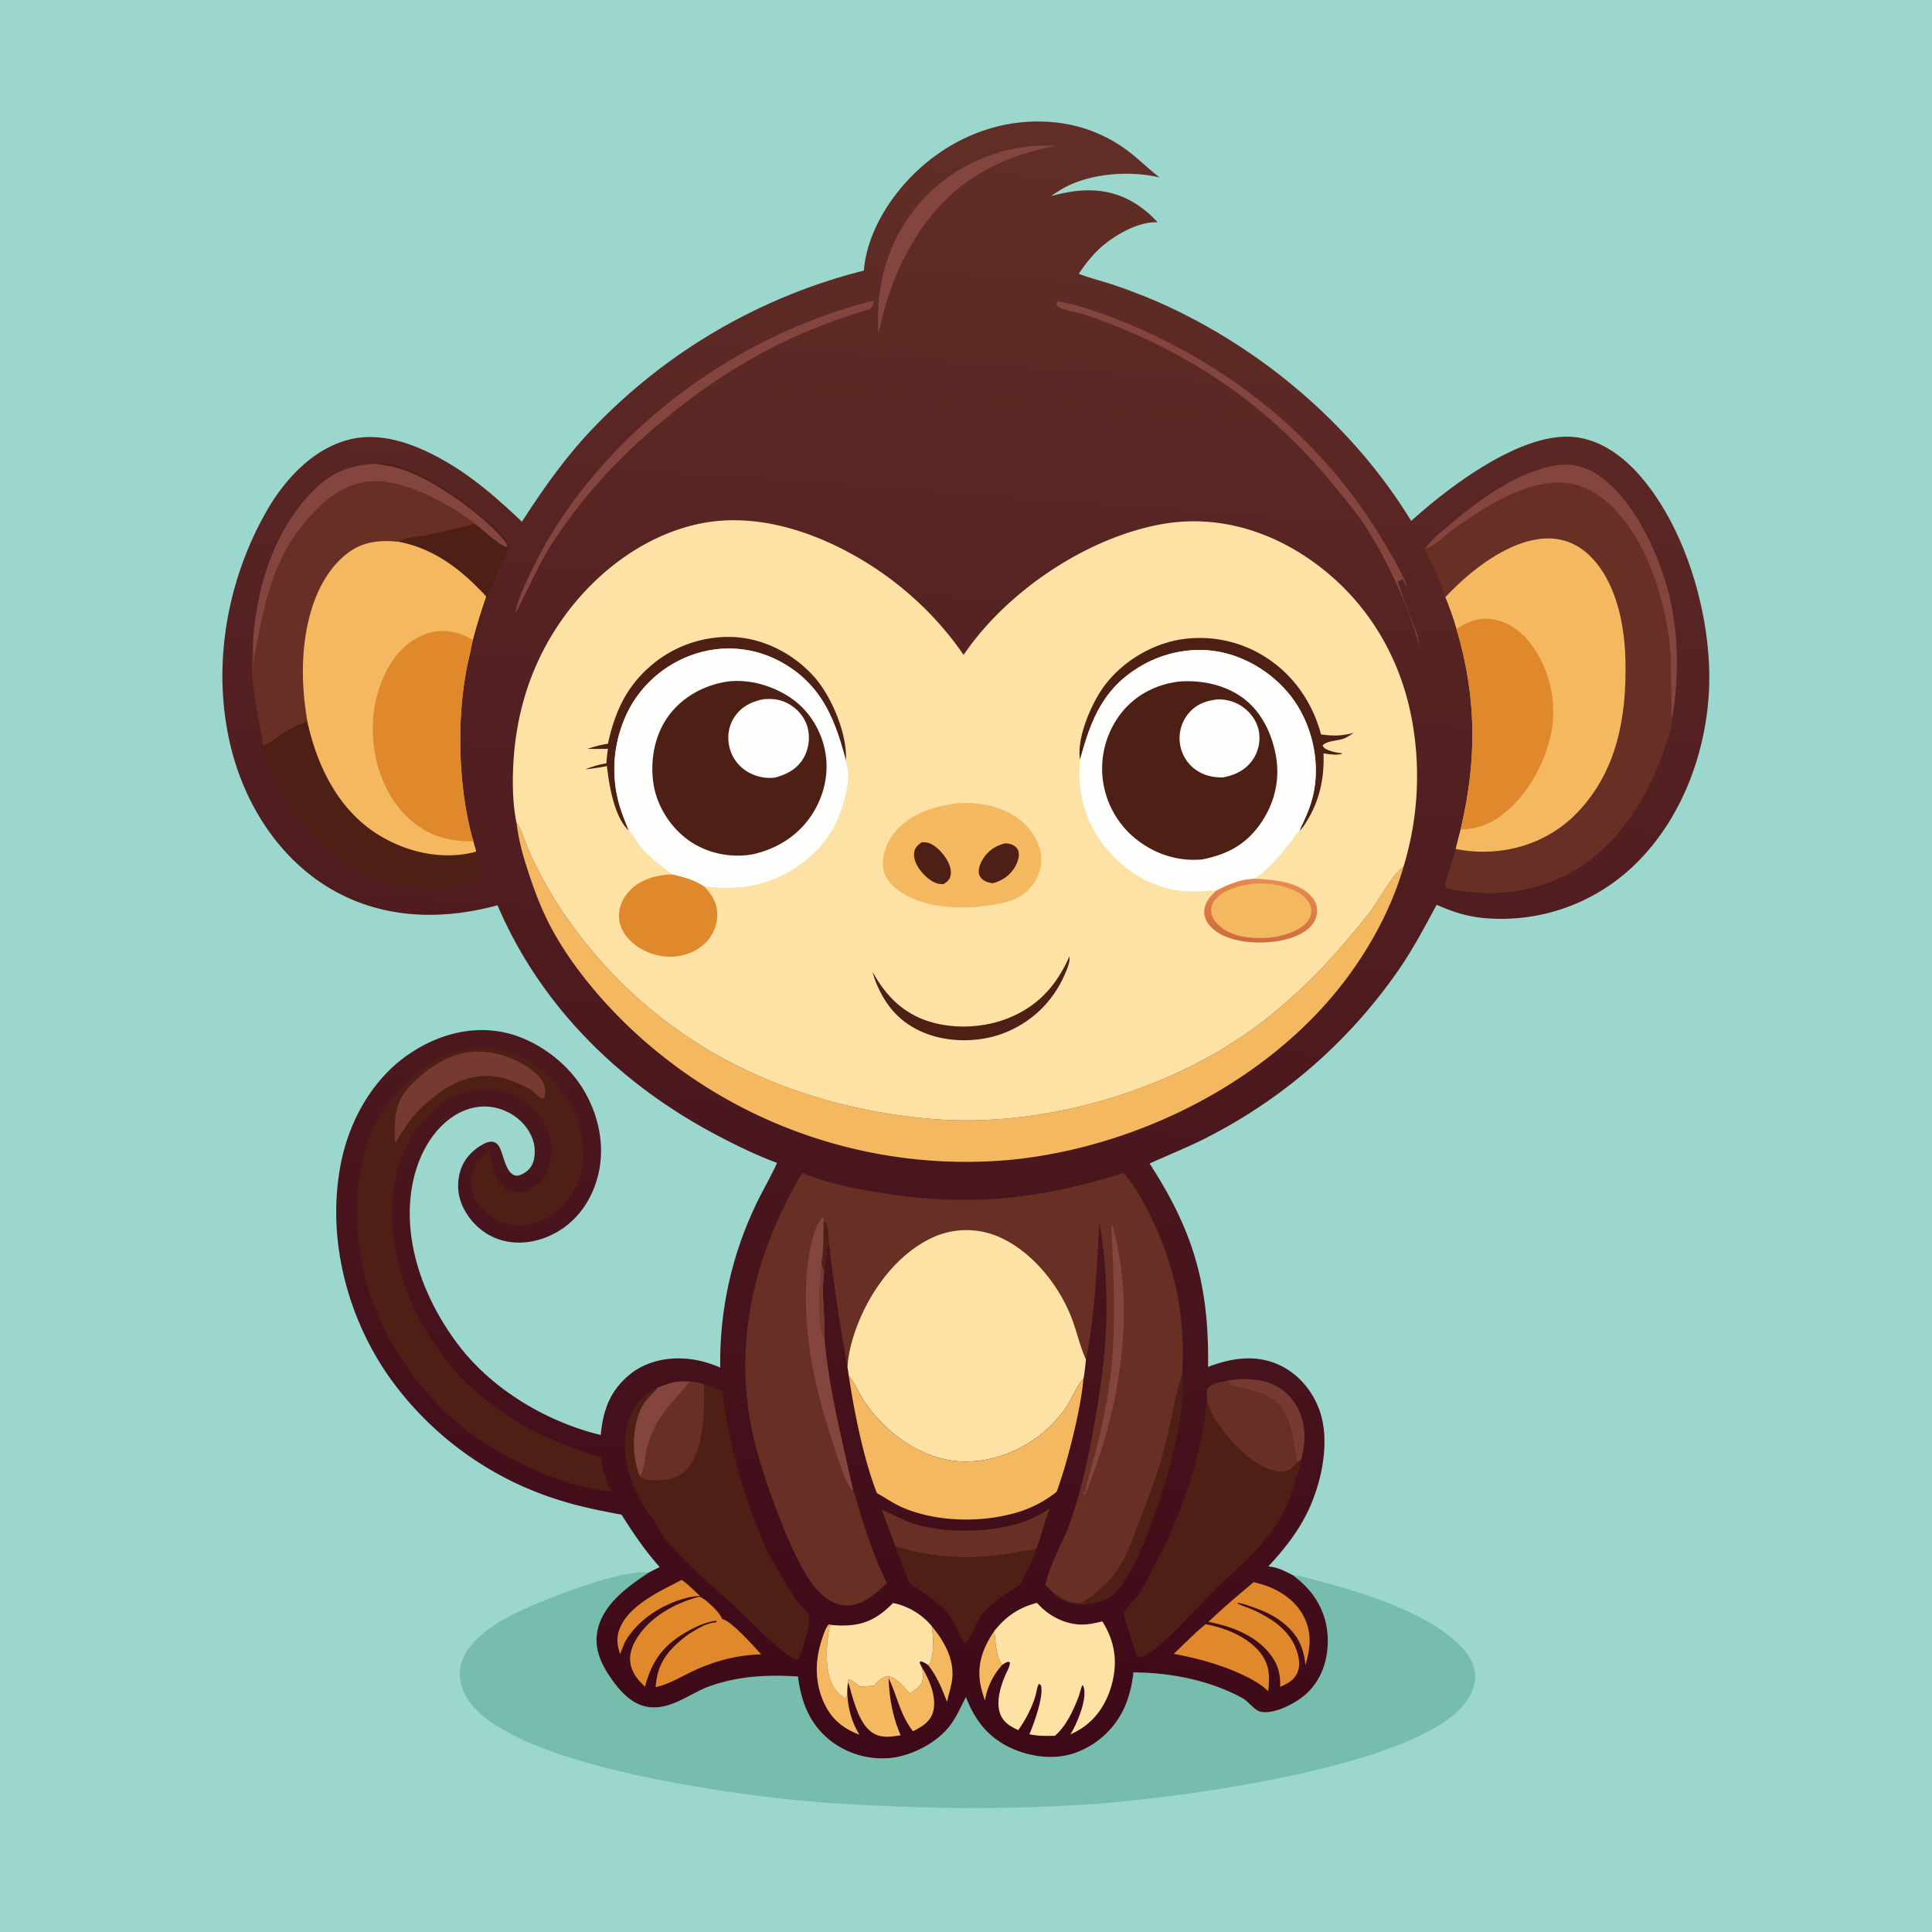 <svg version="1.1" xmlns="http://www.w3.org/2000/svg" style="display: block;" viewBox="0 0 2048 2048" width="1024" height="1024">
<defs>
	<linearGradient id="Gradient1" gradientUnits="userSpaceOnUse" x1="938.978" y1="1862.25" x2="1066.86" y2="127.231">
		<stop class="stop0" offset="0" stop-opacity="1" stop-color="rgb(61,9,24)"/>
		<stop class="stop1" offset="1" stop-opacity="1" stop-color="rgb(97,46,39)"/>
	</linearGradient>
	<linearGradient id="Gradient2" gradientUnits="userSpaceOnUse" x1="1331.98" y1="997.625" x2="1340.09" y2="932.883">
		<stop class="stop0" offset="0" stop-opacity="1" stop-color="rgb(207,109,62)"/>
		<stop class="stop1" offset="1" stop-opacity="1" stop-color="rgb(232,139,79)"/>
	</linearGradient>
</defs>
<path transform="translate(0,0)" fill="rgb(156,215,206)" d="M 0 0 L 2048 0 L 2048 2048 L 0 2048 L 0 0 z"/>
<path transform="translate(0,0)" fill="rgb(119,189,173)" d="M 1370.46 1669.69 C 1380.44 1670.61 1391.39 1674.31 1401.12 1676.85 C 1447.33 1688.91 1514.99 1710.53 1548.42 1745.09 C 1557.08 1754.04 1564.31 1765.38 1563.72 1778.31 C 1563.07 1792.64 1554.56 1805.59 1544.21 1815.01 C 1477.24 1875.97 1248.71 1905.96 1157.49 1912.45 A 1867.4 1867.4 0 0 1 954.913 1915.09 C 921.174 1913.65 887.213 1912.35 853.584 1909.16 C 771.563 1901.36 559.626 1873.17 502.309 1809.76 C 492.823 1799.27 486.623 1785.96 487.548 1771.54 C 488.561 1755.77 498.89 1743 510.346 1733 C 520.117 1724.48 531.588 1717.73 543.086 1711.82 C 572.581 1696.67 655.064 1664.18 687.159 1666.71 C 687.453 1666.74 687.747 1666.77 688.041 1666.8 C 666.015 1681.29 639.19 1700.43 633.454 1727.98 C 629.669 1746.17 636.143 1761.78 646.033 1776.61 C 655.475 1790.76 668.206 1806.02 685.84 1809.25 C 707.124 1813.15 726.284 1799.18 744.526 1790.66 C 751.397 1787.45 758.925 1785.1 766.236 1783.14 C 792.433 1776.1 819.008 1775.54 845.89 1777.15 C 849.258 1804.41 858.427 1828.13 880.769 1845.49 A 89.467 89.467 0 0 0 945.925 1863.3 C 967.742 1860.51 993.61 1846.98 1007 1829.28 C 1013.96 1820.09 1018.61 1809.15 1023.91 1798.95 C 1033.39 1823.84 1048.08 1842.51 1072.85 1853.52 C 1093.99 1862.93 1120.02 1865.93 1141.89 1857.31 A 90.844 90.844 0 0 0 1192.67 1808.4 C 1197.4 1797.18 1200.26 1784.98 1201.46 1772.86 C 1240.54 1772.95 1282.39 1781.18 1316.94 1800.03 C 1323.47 1803.59 1329.9 1813.51 1337.03 1814.7 C 1351.97 1817.2 1375.66 1804.55 1386.14 1794.22 C 1401.07 1779.49 1407.54 1759.92 1407.52 1739.22 C 1407.51 1716.46 1398.81 1695.92 1382.5 1680.04 C 1378.73 1676.36 1374.62 1672.91 1370.46 1669.69 z"/>
<path transform="translate(0,0)" fill="url(#Gradient1)" d="M 915.744 286.831 C 919.074 244.173 947.419 201.898 979.309 174.737 C 1017.46 142.241 1065.48 125.06 1115.68 129.497 A 154.015 154.015 0 0 1 1199.2 162.747 C 1209.42 170.914 1218.85 180.187 1229.24 188.1 C 1196.95 180.402 1153.21 183.677 1124.34 201.185 A 158.621 158.621 0 0 0 1114.2 207.89 C 1143.71 199.687 1172.08 198.033 1199.64 213.447 A 107.414 107.414 0 0 1 1227.05 235.641 C 1206.68 234.583 1180.98 249.562 1166.37 262.789 C 1157.44 270.874 1150.32 280.262 1143.56 290.183 L 1144.36 290.504 C 1154.97 294.686 1166.32 297.415 1177.19 300.935 A 608.366 608.366 0 0 1 1227.32 319.986 C 1336 367.824 1433.96 450.673 1495.91 552.213 C 1535.48 516.477 1609.14 460.348 1664.61 462.984 C 1693.37 464.351 1717.95 481.462 1736.61 502.235 C 1788.3 559.783 1815.97 658.297 1811.44 734.933 C 1807.34 804.404 1778.97 875.886 1726.39 922.671 A 203.277 203.277 0 0 1 1578.32 973.586 C 1557.64 972.357 1541.69 967.373 1522.92 959.113 C 1511.26 980.691 1499.78 1002.42 1486.19 1022.87 A 550.895 550.895 0 0 1 1282.21 1204.36 C 1261.43 1215.22 1239.91 1223.72 1218.6 1233.37 C 1265.19 1305.06 1281.85 1362.79 1280.58 1448.99 C 1304.83 1439.68 1330.42 1435.54 1354.94 1446.45 C 1375.24 1455.48 1390.27 1472.76 1398.14 1493.39 C 1410.51 1525.81 1401.53 1569.32 1387.47 1599.82 C 1376.76 1623.05 1361.69 1641.87 1344.46 1660.52 C 1354.59 1661.3 1361.59 1665.38 1370.46 1669.69 C 1374.62 1672.91 1378.73 1676.36 1382.5 1680.04 C 1398.81 1695.92 1407.51 1716.46 1407.52 1739.22 C 1407.54 1759.92 1401.07 1779.49 1386.14 1794.22 C 1375.66 1804.55 1351.97 1817.2 1337.03 1814.7 C 1329.9 1813.51 1323.47 1803.59 1316.94 1800.03 C 1282.39 1781.18 1240.54 1772.95 1201.46 1772.86 C 1200.26 1784.98 1197.4 1797.18 1192.67 1808.4 A 90.844 90.844 0 0 1 1141.89 1857.31 C 1120.02 1865.93 1093.99 1862.93 1072.85 1853.52 C 1048.08 1842.51 1033.39 1823.84 1023.91 1798.95 C 1018.61 1809.15 1013.96 1820.09 1007 1829.28 C 993.61 1846.98 967.742 1860.51 945.925 1863.3 A 89.467 89.467 0 0 1 880.769 1845.49 C 858.427 1828.13 849.258 1804.41 845.89 1777.15 C 819.008 1775.54 792.433 1776.1 766.236 1783.14 C 758.925 1785.1 751.397 1787.45 744.526 1790.66 C 726.284 1799.18 707.124 1813.15 685.84 1809.25 C 668.206 1806.02 655.475 1790.76 646.033 1776.61 C 636.143 1761.78 629.669 1746.17 633.454 1727.98 C 639.19 1700.43 666.015 1681.29 688.041 1666.8 L 699.302 1661.14 C 683.718 1643.69 671.28 1625.38 658.898 1605.62 C 637.032 1601.54 615.35 1597.27 594.106 1590.58 A 347.206 347.206 0 0 1 410.686 1456.98 C 366.974 1393.13 346.443 1311.08 361.097 1234.59 C 369.984 1188.21 394.761 1143.31 434.649 1116.61 C 463.559 1097.26 498.349 1087.2 532.977 1094.1 C 565.428 1100.57 597.384 1123.07 615.579 1150.53 C 632.983 1176.8 641.337 1210.11 635.019 1241.26 C 629.869 1266.64 616.239 1289.43 594.309 1303.65 C 576.98 1314.88 555.495 1320.14 535.115 1315.55 C 518.067 1311.71 503.776 1300.96 494.497 1286.25 C 486.166 1273.04 483.541 1258.66 487.345 1243.49 C 490.615 1230.45 499.125 1220.56 510.578 1213.83 C 514.119 1211.75 518.476 1209.6 522.717 1210.44 C 525.861 1211.06 528.102 1213.43 529.534 1216.17 C 533.718 1224.15 535.996 1242.25 545.182 1245.78 C 548.701 1247.14 552.545 1245.34 555.557 1243.55 A 21.857 21.857 0 0 0 565.906 1229.38 C 568.42 1217.7 565.847 1206.83 559.212 1196.98 C 550.874 1184.61 537.15 1176.23 522.473 1173.71 C 506.137 1170.91 490.118 1176.12 477.042 1185.83 C 452.879 1203.76 439.903 1234.34 435.912 1263.4 C 427.948 1321.39 451.543 1380.74 486.446 1426.39 C 522.281 1473.25 579.833 1507.38 636.785 1521.15 C 639.33 1494.89 646.547 1474.18 667.671 1456.97 C 685.027 1442.83 708.074 1438.19 730.008 1440.53 C 741.629 1441.77 752.801 1445.06 763.511 1449.68 A 385.312 385.312 0 0 1 799.332 1281.16 C 806.836 1264.68 816.262 1249.13 823.724 1232.7 C 802.124 1224.77 781.531 1214.68 761.168 1204 C 662.549 1152.33 580.187 1074.11 533.028 972.271 A 569.722 569.722 0 0 1 527.382 959.625 C 468.447 975.647 407.068 974.297 352.967 943.584 C 299.164 913.039 262.679 858.104 246.608 799.193 C 223.151 713.203 238.814 617.861 282.983 541.113 C 301.828 508.369 331.214 476.361 368.87 466.29 C 404.865 456.663 442.55 471.761 473.393 489.761 C 503.566 507.37 528.034 529.133 553.261 553.046 C 573.637 521.488 594.917 491.07 620.103 463.107 A 599.585 599.585 0 0 1 915.744 286.831 z"/>
<path transform="translate(0,0)" fill="rgb(244,184,97)" d="M 1044.06 1802.72 C 1042.29 1797.26 1040.5 1791.61 1039.4 1785.98 C 1035.22 1764.45 1042.08 1746.37 1054.14 1728.73 C 1055.28 1740.11 1055.55 1755.33 1062.45 1764.86 A 73.838 73.838 0 0 0 1044.06 1802.72 z"/>
<path transform="translate(0,0)" fill="rgb(244,184,97)" d="M 987.729 1723.83 C 1000.66 1739.33 1011.54 1758.33 1009.43 1779.29 C 1008.58 1787.8 1005.54 1795.67 1003.89 1803.98 C 998.421 1789.93 993.341 1776.98 983.853 1765.05 L 986.043 1762.88 C 990.256 1748.87 989.612 1738.15 987.729 1723.83 z"/>
<path transform="translate(0,0)" fill="rgb(244,184,97)" d="M 910.941 1838.89 C 896.769 1833.36 885.579 1825.96 877.463 1812.6 C 865.44 1792.81 863.092 1768.87 868.718 1746.63 C 870.116 1741.11 874.733 1724.35 878.946 1721.83 L 881.668 1722.58 L 879.512 1723.33 C 875.916 1742.87 873.136 1773.29 885.134 1790.54 C 887.733 1794.27 891.235 1797 894.75 1799.81 L 896.369 1800 L 898.189 1796.23 C 899.312 1812.36 902.72 1824.96 910.941 1838.89 z"/>
<path transform="translate(0,0)" fill="rgb(118,58,49)" d="M 1301.84 1463.38 C 1321.13 1460.3 1342.53 1461.17 1358.93 1473.02 C 1372.21 1482.61 1379.93 1497.59 1382.19 1513.58 C 1383.78 1524.81 1382.14 1535.81 1379.59 1546.75 L 1375.22 1550.1 C 1370.69 1532.63 1371.04 1514.83 1362.05 1498.44 C 1349.35 1475.28 1326.82 1475.17 1304.67 1468.55 C 1302.64 1466.58 1302.55 1466.14 1301.84 1463.38 z"/>
<path transform="translate(0,0)" fill="rgb(223,136,44)" d="M 722.356 1674.87 C 725.621 1675.75 738.506 1688.66 742.149 1691.82 C 737.168 1691.91 732.448 1692.61 727.636 1693.88 C 701.727 1700.69 676.612 1716.54 662.776 1739.97 C 660.765 1744.37 659.111 1748.97 657.336 1753.46 C 654.559 1744.86 653.185 1737.76 656.039 1728.83 C 664.515 1702.32 699.746 1686.67 722.356 1674.87 z"/>
<path transform="translate(0,0)" fill="rgb(78,31,21)" d="M 1253.09 1456.82 C 1260.67 1508.1 1218.14 1641.57 1187.39 1682.93 C 1178.81 1694.47 1168.2 1698.15 1154.35 1700.18 C 1141.27 1702.09 1130.45 1700.03 1119.8 1692.44 L 1118.81 1690.5 C 1120.01 1690.71 1119.57 1690.52 1120.6 1691.13 C 1121.81 1691.85 1123.01 1692.59 1124.25 1693.27 C 1130.7 1696.79 1139.83 1701.2 1147.28 1698.45 C 1151.47 1696.89 1156.3 1692.46 1159.86 1689.79 C 1184.1 1671.62 1194.25 1650.25 1204.03 1621.97 C 1215.69 1592.78 1227.38 1562.53 1235.19 1532.06 C 1241.54 1507.26 1245.36 1481.19 1253.09 1456.82 z"/>
<path transform="translate(0,0)" fill="rgb(223,136,44)" d="M 1278.06 1721.73 C 1298.35 1725.35 1322.34 1735.02 1335.6 1751.54 C 1346.06 1764.58 1346.14 1777.03 1344.4 1792.73 C 1339.09 1787.62 1333.61 1784.03 1327.25 1780.41 C 1301.55 1766.56 1272.83 1758.49 1244.27 1753.13 C 1255.39 1742.58 1266.12 1731.34 1278.06 1721.73 z"/>
<path transform="translate(0,0)" fill="rgb(132,69,63)" d="M 1097.74 154.462 C 1105.14 154.241 1112.47 154.301 1119.86 154.524 C 1089.13 160.265 1061.14 169.809 1034.46 186.333 C 982.394 218.567 948.744 279.539 935.034 337.789 C 933.942 342.916 932.673 347.838 931.112 352.842 C 927.944 302.699 940.905 255.115 973.939 216.461 C 1005.56 179.455 1049.69 158.342 1097.74 154.462 z"/>
<path transform="translate(0,0)" fill="rgb(244,184,97)" d="M 977.536 1767.99 C 985.231 1780.71 992.751 1798.25 989.406 1813.45 C 987.686 1821.26 982.297 1826.92 975.61 1830.91 A 129.281 129.281 0 0 1 967.772 1835.22 C 953.717 1816.91 951.498 1798.71 942.006 1778.94 C 942.724 1800.44 946.254 1819.66 954.719 1839.52 C 943.999 1841.11 933.648 1842.96 924.147 1836.23 C 912.302 1827.84 906.776 1809.18 902.78 1795.99 C 901.57 1791.99 900.859 1787.35 898.844 1783.71 C 898.488 1781.46 898.418 1782.62 899.211 1780.26 C 903.049 1780.3 908.639 1785.63 911.7 1787.87 C 916.809 1787.9 921.889 1787.28 926.97 1786.79 C 927.644 1785.71 927.619 1785.69 928.562 1784.54 C 931.309 1781.19 936.332 1777.16 940.856 1777.11 C 949.587 1777.01 958.968 1789.47 964.516 1795.19 C 968.14 1792.62 972.4 1789.89 975.185 1786.4 C 979.659 1780.8 978.387 1774.51 977.536 1767.99 z"/>
<path transform="translate(0,0)" fill="rgb(132,69,63)" d="M 1120.19 319.719 C 1145.09 321.212 1203.47 345.662 1227.23 357.234 C 1325.24 404.969 1407.92 476.62 1464.36 570.384 C 1471.44 582.143 1486.95 608.111 1491.22 620.492 L 1490.33 620.41 C 1489.21 618.038 1488.03 615.82 1486.68 613.565 C 1485.75 614.931 1483.53 615.56 1482.03 616.279 C 1481.35 618.778 1498.2 662.646 1500.86 668.541 L 1501.52 669.981 L 1504.46 682.605 L 1503.89 682.629 L 1504.76 684.929 A 497.262 497.262 0 0 0 1449.34 560.947 C 1440.08 546.376 1428.89 533.053 1418.09 519.606 C 1362.76 450.683 1299.34 399.926 1219.38 361.652 A 612.673 612.673 0 0 0 1148.41 333.04 C 1140.68 330.427 1127.36 329.341 1121.05 324.631 C 1119.88 323.757 1120.25 321.14 1120.19 319.719 z"/>
<path transform="translate(0,0)" fill="rgb(132,69,63)" d="M 923.733 319.301 L 926.346 319.566 C 926.344 322.66 924.086 324.988 922.44 327.57 A 642.013 642.013 0 0 0 911.469 330.897 C 829.467 356.612 765.447 393.361 699.802 448.38 C 655.117 485.832 616.956 527.037 585.251 576.095 C 570.615 598.741 560.298 623.549 547.838 647.362 C 547.572 648.24 547.835 647.778 546.702 648.481 C 546.946 635.741 572.76 585.737 580.588 572.537 C 654.147 448.498 784.365 354.723 923.733 319.301 z"/>
<path transform="translate(0,0)" fill="rgb(78,31,21)" d="M 396.442 491.727 C 421.227 487.069 458.403 509.503 478.025 522.944 C 491.356 532.076 536.654 564.425 539.52 578.735 C 540.506 583.66 531.468 599.176 529.042 604.578 C 522.899 618.257 517.066 632.174 512.403 646.436 C 511.115 650.377 510.957 654.509 509.754 658.401 C 507.796 664.738 504.357 670.552 503.587 677.215 C 503.11 681.336 501.915 685.723 500.467 689.605 C 499.09 690.357 499.658 690.426 498.862 690.217 C 499.237 686.258 500.512 682.088 501.358 678.184 A 614.279 614.279 0 0 1 515.454 632.363 C 489.728 604.419 461.142 581.872 423.095 574.382 C 424.149 572.912 425.256 572.119 427.009 571.637 C 434.965 569.451 443.862 568.712 451.997 567.155 C 468.953 563.907 486.572 559.866 503.128 554.987 C 511.262 560.609 529.293 578.57 537.573 580.065 L 537.875 578.365 C 536.654 575.833 535.417 573.733 533.559 571.606 C 510.538 545.247 465.681 512.902 433.572 500.222 C 421.426 495.425 409.425 492.818 396.442 491.727 z"/>
<path transform="translate(0,0)" fill="rgb(104,47,36)" d="M 934.557 1600.12 C 945.806 1605.08 956.572 1611.35 968.314 1615.09 C 1002.99 1626.12 1054.91 1625.01 1088.82 1611.78 C 1097.23 1608.5 1105 1604.14 1112.61 1599.33 C 1107.23 1613.06 1103.99 1627.47 1098.83 1641.22 C 1093.51 1643.77 1085.25 1644.01 1079.35 1645.23 C 1035.05 1654.37 992.59 1652.35 949.286 1639.43 C 944.514 1626.28 939.285 1613.29 934.557 1600.12 z"/>
<path transform="translate(0,0)" fill="rgb(132,69,63)" d="M 1510.61 581.803 C 1516.3 572.874 1525.59 565.789 1533.58 558.936 C 1564.46 532.46 1603.14 503.469 1643.33 494.347 C 1660.94 490.35 1677.24 492.88 1692.52 502.603 C 1732.8 528.245 1761.25 592.325 1771.01 637.895 C 1779.68 678.377 1779.49 721.206 1772.46 761.924 C 1770.85 758.851 1771.58 705.228 1770.83 694.629 C 1768.76 665.346 1762.06 634.267 1751.54 606.788 C 1738.29 572.169 1715.13 532.757 1679.67 517.21 C 1634.73 497.508 1576.66 535.222 1540.73 561.174 C 1532.17 567.36 1522.43 577.756 1512.53 581.201 C 1511.9 581.421 1511.25 581.602 1510.61 581.803 z"/>
<path transform="translate(0,0)" fill="rgb(223,136,44)" d="M 1329.02 1677.06 A 393.19 393.19 0 0 1 1336.14 1679.03 C 1354.77 1684.39 1372.04 1695.16 1381.5 1712.56 C 1390.92 1729.87 1389.24 1746.95 1383.83 1765.06 C 1382.31 1749.61 1377.89 1737.44 1366.84 1726.29 C 1355.11 1714.47 1341.53 1708.07 1325.97 1702.93 C 1321.15 1701.33 1316.24 1699.16 1311.11 1699.16 C 1315.69 1702.21 1321.76 1703.66 1326.86 1705.88 C 1335.97 1709.85 1344.36 1714.61 1352.47 1720.35 C 1360.22 1726.47 1366.62 1733.1 1371.21 1741.94 C 1375.62 1750.44 1379.23 1762.46 1375.76 1771.87 C 1372.47 1780.78 1365.16 1784.59 1357.01 1788.17 C 1357.24 1776.34 1355.69 1767 1348.85 1756.92 C 1333.57 1734.37 1306.64 1724.28 1281.05 1719.19 C 1296.21 1704.69 1312.92 1690.59 1329.02 1677.06 z"/>
<path transform="translate(0,0)" fill="rgb(132,69,63)" d="M 396.442 491.727 C 409.425 492.818 421.426 495.425 433.572 500.222 C 465.681 512.902 510.538 545.247 533.559 571.606 C 535.417 573.733 536.654 575.833 537.875 578.365 L 537.573 580.065 C 529.293 578.57 511.262 560.609 503.128 554.987 C 474.738 533.395 425.068 505.735 387.918 510.852 C 356.492 515.179 332.388 540.96 314.514 565.119 C 291.527 596.188 281.077 637.306 273.89 674.58 C 272.261 683.027 270.026 691.714 269.355 700.257 C 269.226 701.905 269.329 701.289 268.434 702.91 L 268.449 702.906 L 267.811 701.926 C 267.901 701.539 268.014 701.156 268.08 700.764 C 268.995 695.325 268.18 688.544 268.04 682.966 C 271.167 627.46 288.005 568.763 325.797 526.718 C 346.295 503.913 365.673 493.49 396.442 491.727 z"/>
<path transform="translate(0,0)" fill="rgb(104,47,36)" d="M 1279.22 1475.82 C 1279.41 1474.17 1279.23 1472.87 1280.29 1471.5 C 1284.49 1466.05 1295.43 1464.78 1301.84 1463.38 C 1302.55 1466.14 1302.64 1466.58 1304.67 1468.55 C 1326.82 1475.17 1349.35 1475.28 1362.05 1498.44 C 1371.04 1514.83 1370.69 1532.63 1375.22 1550.1 C 1374.64 1550.94 1374.07 1551.8 1373.44 1552.61 C 1370.09 1556.91 1365.08 1559.4 1359.67 1559.94 C 1346.92 1561.21 1332.14 1551.73 1322.61 1544.03 C 1307.42 1531.77 1284.91 1506.12 1280.25 1486.86 C 1279.43 1483.47 1279.6 1479.34 1279.22 1475.82 z"/>
<path transform="translate(0,0)" fill="rgb(223,136,44)" d="M 739.705 1693 C 740.91 1692.72 740.966 1692.52 742.076 1692.86 C 747.586 1694.55 762.717 1709.16 764.889 1714.8 C 765.063 1715.26 765.202 1715.73 765.359 1716.19 C 774.914 1717.75 799.314 1745.42 806.945 1753.71 C 779.992 1754.32 754.534 1761.56 730.475 1773.43 C 718.941 1779.12 707.614 1785.76 694.923 1788.43 A 318.218 318.218 0 0 1 695.767 1781.69 C 698.929 1758.78 712.329 1745.64 729.957 1732.25 C 738.142 1727.48 748.11 1720.53 757.726 1719.94 C 758.089 1719.92 758.454 1719.92 758.818 1719.9 L 759.955 1718.08 C 748.958 1718.83 736.761 1724.72 727.31 1730.16 C 702.832 1744.24 690.943 1760.82 683.772 1787.89 C 677.177 1782.12 671.373 1775 668.975 1766.43 C 666.406 1757.26 668.804 1747.69 673.355 1739.56 C 686.923 1715.32 713.726 1700.11 739.705 1693 z"/>
<path transform="translate(0,0)" fill="rgb(78,31,21)" d="M 949.286 1639.43 C 992.59 1652.35 1035.05 1654.37 1079.35 1645.23 C 1085.25 1644.01 1093.51 1643.77 1098.83 1641.22 C 1095.8 1654.02 1087.15 1667.85 1081.43 1679.91 C 1067.76 1688.27 1054.65 1696.27 1043.61 1708.03 C 1035.13 1717.07 1030.62 1736.26 1022.73 1742.33 C 1018.2 1737.29 1015.4 1727.86 1012.07 1721.67 C 1000.58 1700.29 984.063 1692.05 964.628 1679 C 958.726 1666.28 954.25 1652.56 949.286 1639.43 z"/>
<path transform="translate(0,0)" fill="rgb(253,225,165)" d="M 946.709 1699.29 C 962.333 1702.3 977.68 1711.41 987.729 1723.83 C 989.612 1738.15 990.256 1748.87 986.043 1762.88 L 983.853 1765.05 C 981.128 1763.26 978.819 1761.39 975.459 1761.16 C 974.704 1763.1 974.667 1762.18 975.515 1764.11 C 976.126 1765.49 976.753 1766.7 977.536 1767.99 C 978.387 1774.51 979.659 1780.8 975.185 1786.4 C 972.4 1789.89 968.14 1792.62 964.516 1795.19 C 958.968 1789.47 949.587 1777.01 940.856 1777.11 C 936.332 1777.16 931.309 1781.19 928.562 1784.54 C 927.619 1785.69 927.644 1785.71 926.97 1786.79 C 921.889 1787.28 916.809 1787.9 911.7 1787.87 C 908.639 1785.63 903.049 1780.3 899.211 1780.26 C 898.418 1782.62 898.488 1781.46 898.844 1783.71 C 898.32 1787.95 898.028 1791.95 898.189 1796.23 L 896.369 1800 L 894.75 1799.81 C 891.235 1797 887.733 1794.27 885.134 1790.54 C 873.136 1773.29 875.916 1742.87 879.512 1723.33 L 881.668 1722.58 C 903.965 1724.41 920.652 1721.95 938.203 1707.12 A 147.748 147.748 0 0 0 946.709 1699.29 z"/>
<path transform="translate(0,0)" fill="rgb(78,31,21)" d="M 278.58 790.72 C 287.427 787.001 295.856 779.827 304.093 774.706 C 310.939 770.45 318.282 767.575 325.779 764.68 C 335.924 811.395 358.082 857.423 399.549 883.913 C 428.879 902.649 465.622 911.575 499.998 903.989 C 501.68 903.618 503.274 903.165 504.921 902.664 C 509.22 910.3 511.235 921.722 514.027 930.203 C 513.48 930.485 512.936 930.775 512.384 931.049 C 482.316 945.933 436.566 945.023 405.445 934.204 C 348.904 914.548 311.614 868.353 286.45 816.042 C 283.908 810.757 276.718 796.095 278.58 790.72 z"/>
<path transform="translate(0,0)" fill="rgb(253,225,165)" d="M 1099.29 1699.06 C 1110.25 1711.87 1126.5 1720.79 1143.45 1721.97 C 1151.94 1722.56 1160.35 1720.85 1168.51 1718.68 C 1180.86 1738.33 1184.72 1758.48 1179.59 1781.35 C 1174.91 1802.26 1163.76 1821.44 1145.31 1832.91 C 1141.89 1835.04 1138.29 1836.84 1134.69 1838.61 C 1141.47 1827.61 1152.96 1800.86 1148.62 1788.04 C 1148.28 1787.03 1148.05 1786.87 1147.44 1786.16 C 1145.58 1790.13 1144.91 1794.41 1143.37 1798.5 C 1137.88 1813.13 1130.24 1829.72 1118.25 1840.03 C 1109.08 1840.25 1100.23 1840.39 1091.22 1838.4 C 1095.96 1827.08 1106.68 1798.32 1103.45 1786.39 L 1101.53 1785 L 1101.75 1786.53 L 1101.92 1785.08 L 1101.08 1784.96 C 1098.92 1789.76 1098.59 1794.93 1096.99 1799.84 C 1093.19 1811.49 1086.58 1824.11 1079.39 1834 C 1071.07 1830.14 1063.72 1826.04 1060.27 1816.93 C 1055.58 1804.56 1060.47 1787.77 1065.51 1776.12 C 1067.27 1772.04 1070.6 1766.7 1070.55 1762.24 C 1068.51 1761.37 1069.28 1761.24 1067.47 1761.92 C 1065.48 1762.67 1064.15 1763.64 1062.45 1764.86 C 1055.55 1755.33 1055.28 1740.11 1054.14 1728.73 C 1066.43 1713.3 1080.12 1704.03 1099.29 1699.06 z"/>
<path transform="translate(0,0)" fill="rgb(244,184,97)" d="M 899.806 1458.71 C 900.184 1459.05 900.571 1459.38 900.94 1459.73 C 904.431 1463.06 912.583 1480.49 916.589 1486.28 C 940.153 1520.31 979.277 1548.65 1021.83 1549.25 C 1055.88 1549.74 1089.59 1535.05 1113.74 1511.2 A 138.55 138.55 0 0 0 1130.6 1491.08 C 1135.11 1484.44 1143.14 1465.43 1148.47 1461.75 C 1145.95 1493.07 1131.23 1551.66 1120.05 1581.35 A 121.14 121.14 0 0 1 1078.87 1603.02 C 1040.83 1614.46 992.908 1613.72 956.139 1597.77 C 946.89 1593.76 938.475 1587.58 929.56 1582.8 C 915.332 1546.21 905.691 1497.55 899.806 1458.71 z"/>
<path transform="translate(0,0)" fill="rgb(104,47,36)" d="M 268.04 682.966 C 268.18 688.544 268.995 695.325 268.08 700.764 C 268.014 701.156 267.901 701.539 267.811 701.926 L 268.449 702.906 L 268.434 702.91 C 269.329 701.289 269.226 701.905 269.355 700.257 C 270.026 691.714 272.261 683.027 273.89 674.58 C 281.077 637.306 291.527 596.188 314.514 565.119 C 332.388 540.96 356.492 515.179 387.918 510.852 C 425.068 505.735 474.738 533.395 503.128 554.987 C 486.572 559.866 468.953 563.907 451.997 567.155 C 443.862 568.712 434.965 569.451 427.009 571.637 C 425.256 572.119 424.149 572.912 423.095 574.382 C 402.589 572.081 384.069 573.98 367.4 587.182 C 338.463 610.101 326.19 649.589 322.454 684.912 C 319.631 711.597 321.293 738.289 325.779 764.68 C 318.282 767.575 310.939 770.45 304.093 774.706 C 295.856 779.827 287.427 787.001 278.58 790.72 C 278.69 781.601 275.506 771.239 273.883 762.222 C 269.288 736.692 264.782 708.822 268.04 682.966 z"/>
<path transform="translate(0,0)" fill="rgb(78,31,21)" d="M 1279.22 1475.82 C 1279.6 1479.34 1279.43 1483.47 1280.25 1486.86 C 1284.91 1506.12 1307.42 1531.77 1322.61 1544.03 C 1332.14 1551.73 1346.92 1561.21 1359.67 1559.94 C 1365.08 1559.4 1370.09 1556.91 1373.44 1552.61 C 1374.07 1551.8 1374.64 1550.94 1375.22 1550.1 L 1379.59 1546.75 A 89.873 89.873 0 0 1 1373.45 1567.71 C 1370.71 1584.29 1359.69 1606.71 1349.9 1620.68 C 1331.42 1647.07 1306.38 1666.65 1283.93 1689.2 C 1266.06 1707.15 1241.47 1735.4 1221.75 1749.66 C 1217.45 1752.77 1211.45 1756.86 1206.02 1756.92 C 1204.58 1755.42 1191.49 1713.74 1191.49 1711.38 C 1191.49 1707.11 1201.12 1697.44 1204.07 1693.84 C 1213.03 1682.88 1219.17 1667.72 1225.74 1655.15 C 1227.58 1651.64 1229.47 1646.59 1232.1 1643.69 C 1254.32 1600.54 1278.97 1523.65 1279.22 1475.82 z"/>
<path transform="translate(0,0)" fill="rgb(78,31,21)" d="M 715.889 1464.9 C 725.156 1462.95 737.102 1464.23 746.058 1467.43 C 753.077 1469.51 759.562 1471.82 766.144 1475.04 C 770.832 1528.82 791.971 1598.14 814.726 1647.02 C 817.946 1651.06 820.398 1656.7 822.988 1661.23 C 829.45 1672.53 836.252 1684.87 843.67 1695.55 C 847.435 1700.97 853.19 1704.97 856.629 1710.63 C 859.999 1716.18 855.504 1730.98 853.745 1737.26 C 852.25 1742.61 849.493 1756.67 844.525 1759.49 C 843.899 1759.25 842.915 1758.92 842.278 1758.6 C 825.198 1750 796.112 1718.84 780.672 1704.55 C 758.565 1684.08 735.734 1665.31 715.391 1642.88 C 707.893 1634.61 697.494 1623.22 694.011 1612.46 C 685.505 1603.83 678.013 1589.13 672.969 1578.05 C 662.6 1555.28 658.147 1526.92 667.287 1502.99 A 57.248 57.248 0 0 1 697.05 1471.09 C 703.3 1468.57 709.257 1466.2 715.889 1464.9 z"/>
<path transform="translate(0,0)" fill="rgb(104,47,36)" d="M 715.889 1464.9 C 725.156 1462.95 737.102 1464.23 746.058 1467.43 C 747.316 1492.69 746.308 1538.15 727.856 1557.79 C 720.052 1566.1 708.781 1569.12 697.678 1569.25 C 691.388 1569.32 683.372 1569.29 678.398 1565.02 C 675.688 1558.51 674.005 1552.15 673.001 1545.16 C 670.344 1526.67 672.73 1500.41 684.544 1485.04 C 688.174 1480.32 692.943 1476.65 696.526 1471.82 C 696.704 1471.57 696.875 1471.33 697.05 1471.09 C 703.3 1468.57 709.257 1466.2 715.889 1464.9 z"/>
<path transform="translate(0,0)" fill="rgb(132,69,63)" d="M 715.889 1464.9 L 731.164 1465.02 C 710.429 1488.99 694.397 1502.75 685.804 1534.88 C 683.449 1543.69 683.294 1557.67 678.398 1565.02 C 675.688 1558.51 674.005 1552.15 673.001 1545.16 C 670.344 1526.67 672.73 1500.41 684.544 1485.04 C 688.174 1480.32 692.943 1476.65 696.526 1471.82 C 696.704 1471.57 696.875 1471.33 697.05 1471.09 C 703.3 1468.57 709.257 1466.2 715.889 1464.9 z"/>
<path transform="translate(0,0)" fill="rgb(78,31,21)" d="M 497.89 1111.48 C 499.437 1111.28 500.943 1111.12 502.499 1111.02 C 532.096 1109.17 557.592 1119.14 579.635 1138.72 A 117.112 117.112 0 0 1 618.298 1219.46 A 78.862 78.862 0 0 1 597.941 1276.4 C 586.07 1289.34 569.725 1298.16 552.012 1298.87 C 537.556 1299.45 524.751 1294.31 514.341 1284.39 C 505.714 1276.17 499.109 1265.06 499.106 1252.86 C 499.102 1237.94 509.141 1227.42 519.029 1217.63 C 520.363 1227.49 521.346 1238.44 525.862 1247.46 C 528.759 1253.25 535.058 1260.92 541.519 1262.78 C 548.636 1264.84 558.062 1262.67 564.403 1259.2 C 573.241 1254.37 579.454 1246.32 582.224 1236.68 C 586.643 1221.3 584.229 1203.06 576.328 1189.26 C 566.605 1172.27 549.334 1161.05 530.637 1156.18 C 514.104 1151.87 490.725 1155.93 475.931 1164.74 C 448.405 1181.14 428.723 1211.21 421.073 1241.91 C 406.079 1302.07 423.576 1364.49 455.005 1416.26 C 464.152 1429.25 472.875 1442.62 483.4 1454.57 C 492.11 1464.46 502.294 1473.05 512.43 1481.43 C 551.595 1513.83 589.22 1530.06 637.179 1544.91 C 637.941 1557.49 643.046 1569.73 647.892 1581.2 C 598.264 1575.46 549.187 1553.17 507.841 1525.68 C 448.073 1485.95 398.262 1413.05 384.42 1342.8 C 373.396 1286.85 375.928 1221.43 408.824 1172.87 C 430.834 1140.39 459.126 1119.05 497.89 1111.48 z"/>
<path transform="translate(0,0)" fill="rgb(118,58,49)" d="M 498.74 1115.25 C 502.061 1114.52 506.339 1114.67 509.757 1114.74 C 530.03 1115.15 557.518 1125.99 571.371 1141.13 C 576.142 1146.35 578.608 1152.18 577.916 1159.33 C 577.674 1161.82 577.396 1163.2 575.325 1164.73 C 569.948 1163.14 566.217 1156.27 560.71 1153.77 C 551.811 1149.72 543.165 1145.32 533.645 1142.89 C 510.503 1136.98 490.838 1142.56 470.951 1154.48 C 444.102 1174.21 436.156 1183.18 419.086 1211.56 C 418.986 1210.63 418.899 1209.69 418.837 1208.76 C 417.534 1189.06 418.543 1169.38 432.142 1153.94 C 447.753 1136.21 474.422 1116.75 498.74 1115.25 z"/>
<path transform="translate(0,0)" fill="rgb(104,47,36)" d="M 1510.61 581.803 C 1511.25 581.602 1511.9 581.421 1512.53 581.201 C 1522.43 577.756 1532.17 567.36 1540.73 561.174 C 1576.66 535.222 1634.73 497.508 1679.67 517.21 C 1715.13 532.757 1738.29 572.169 1751.54 606.788 C 1762.06 634.267 1768.76 665.346 1770.83 694.629 C 1771.58 705.228 1770.85 758.851 1772.46 761.924 C 1771.73 772.511 1767.9 783.57 1764.47 793.55 C 1750.13 835.249 1727.72 875.538 1694.16 904.786 C 1659.18 935.272 1611.57 949.739 1565.61 946.26 C 1555.17 945.47 1541.68 944.654 1531.98 940.57 C 1531.42 931.997 1541.38 910.392 1543.06 899.997 C 1553.12 902.118 1563.71 903.001 1573.98 902.873 C 1610.99 902.41 1646.16 888.326 1671.91 861.505 C 1714.41 817.232 1724.3 759.7 1723.06 700.595 C 1722.25 662.093 1713.43 615.709 1684.12 588.043 C 1671.74 576.356 1656.01 570.188 1638.98 570.773 C 1599.31 572.136 1557.9 605.416 1532.13 632.999 C 1528.81 622.063 1524.4 611.307 1519.55 600.965 C 1516.77 595.033 1512.15 588.078 1510.61 581.803 z"/>
<path transform="translate(0,0)" fill="rgb(244,184,97)" d="M 547.654 872.699 C 548.027 873.075 548.413 873.437 548.772 873.826 C 551.489 876.77 558.93 898.212 561.728 904.256 C 572.416 927.34 584.174 948.675 598.588 969.636 C 689.347 1101.61 826.408 1171.18 983.769 1185.82 C 1108.26 1197.39 1254.17 1153.43 1350.51 1073.24 A 595.645 595.645 0 0 0 1427.43 996.945 C 1436.35 986.379 1445.49 975.725 1453.71 964.606 C 1462.75 952.362 1475.78 927.003 1487.74 918.873 C 1474.76 964.697 1449.04 1010.53 1419.43 1047.54 C 1338.02 1149.27 1205.31 1214.63 1076.98 1228.89 A 517.204 517.204 0 0 1 698.791 1116.66 C 655.104 1081.63 610.906 1033.11 584.378 983.621 C 574.441 965.083 566.916 945.334 560.351 925.382 C 554.754 908.372 549.631 890.54 547.654 872.699 z"/>
<path transform="translate(0,0)" fill="rgb(244,184,97)" d="M 1532.13 632.999 C 1557.9 605.416 1599.31 572.136 1638.98 570.773 C 1656.01 570.188 1671.74 576.356 1684.12 588.043 C 1713.43 615.709 1722.25 662.093 1723.06 700.595 C 1724.3 759.7 1714.41 817.232 1671.91 861.505 C 1646.16 888.326 1610.99 902.41 1573.98 902.873 C 1563.71 903.001 1553.12 902.118 1543.06 899.997 C 1544.62 893.044 1546.45 886.184 1548.32 879.309 C 1565.66 805.91 1565.6 739.259 1543.94 666.78 C 1540.77 655.359 1536.55 643.989 1532.13 632.999 z"/>
<path transform="translate(0,0)" fill="rgb(223,136,44)" d="M 1543.94 666.78 C 1556.53 658.414 1568.15 653.918 1583.57 656.763 C 1601.95 660.152 1616.46 672.616 1626.55 687.83 A 121.104 121.104 0 0 1 1643.92 778.973 C 1636.74 812.659 1615.38 849.391 1585.93 868.241 C 1574.3 875.684 1562.08 878.971 1548.32 879.309 C 1565.66 805.91 1565.6 739.259 1543.94 666.78 z"/>
<path transform="translate(0,0)" fill="rgb(244,184,97)" d="M 325.779 764.68 C 321.293 738.289 319.631 711.597 322.454 684.912 C 326.19 649.589 338.463 610.101 367.4 587.182 C 384.069 573.98 402.589 572.081 423.095 574.382 C 461.142 581.872 489.728 604.419 515.454 632.363 A 614.279 614.279 0 0 0 501.358 678.184 C 500.512 682.088 499.237 686.258 498.862 690.217 C 483.129 749.804 484.465 832.666 501.731 891.718 L 504.921 902.664 C 503.274 903.165 501.68 903.618 499.998 903.989 C 465.622 911.575 428.879 902.649 399.549 883.913 C 358.082 857.423 335.924 811.395 325.779 764.68 z"/>
<path transform="translate(0,0)" fill="rgb(223,136,44)" d="M 501.731 891.718 C 485.295 892.472 467.509 889.139 452.878 881.48 C 427.333 868.106 409.953 842.891 401.632 815.776 C 390.966 781.023 393.117 742.153 410.353 709.827 C 419.724 692.253 434.642 676.906 454.132 671.101 C 471.354 665.973 486.046 669.828 501.358 678.184 C 500.512 682.088 499.237 686.258 498.862 690.217 C 483.129 749.804 484.465 832.666 501.731 891.718 z"/>
<path transform="translate(0,0)" fill="rgb(104,47,36)" d="M 850.398 1243.39 C 875.205 1253.71 904.05 1259.58 930.5 1263.99 C 1024.06 1279.58 1100.85 1271.94 1191.1 1243.36 C 1191.37 1243.66 1191.65 1243.95 1191.92 1244.26 C 1202.49 1256.44 1210.5 1271.46 1217.81 1285.78 C 1245.5 1340.02 1257.11 1396.18 1253.09 1456.82 C 1245.36 1481.19 1241.54 1507.26 1235.19 1532.06 C 1227.38 1562.53 1215.69 1592.78 1204.03 1621.97 C 1194.25 1650.25 1184.1 1671.62 1159.86 1689.79 C 1156.3 1692.46 1151.47 1696.89 1147.28 1698.45 C 1139.83 1701.2 1130.7 1696.79 1124.25 1693.27 C 1123.01 1692.59 1121.81 1691.85 1120.6 1691.13 C 1119.57 1690.52 1120.01 1690.71 1118.81 1690.5 C 1115.09 1687.13 1111.54 1683.59 1107.98 1680.04 C 1112.57 1661.65 1121.54 1643.41 1129.48 1626.23 C 1142.02 1596.59 1151.65 1554.55 1157.57 1522.86 C 1173.17 1439.4 1178.74 1379.57 1165.54 1294.75 C 1162.48 1343.72 1160.87 1392.88 1151.15 1441.18 C 1150.39 1448.04 1149.81 1454.98 1148.47 1461.75 C 1143.14 1465.43 1135.11 1484.44 1130.6 1491.08 A 138.55 138.55 0 0 1 1113.74 1511.2 C 1089.59 1535.05 1055.88 1549.74 1021.83 1549.25 C 979.277 1548.65 940.153 1520.31 916.589 1486.28 C 912.583 1480.49 904.431 1463.06 900.94 1459.73 C 900.571 1459.38 900.184 1459.05 899.806 1458.71 A 401.923 401.923 0 0 0 898.406 1449.21 A 1949.51 1949.51 0 0 1 878.677 1316.75 C 874.017 1324.36 874.958 1340.04 873.479 1349.2 C 870.336 1371.92 874.801 1396.01 873.935 1418.97 C 878.798 1473.82 892.517 1526.18 904.32 1579.75 C 907.868 1587.92 909.751 1597.4 912.474 1605.93 C 920.283 1630.38 928.493 1655.19 940.298 1678.03 C 930.998 1686.54 920.912 1696.36 908.579 1700.17 A 34.994 34.994 0 0 1 880.821 1697.33 C 872.114 1692.35 864.808 1684.44 859.117 1676.27 C 837.199 1644.83 810.66 1570.44 800.895 1532.32 C 774.819 1430.53 797.545 1332.45 850.398 1243.39 z"/>
<path transform="translate(0,0)" fill="rgb(132,69,63)" d="M 1178.23 1298.7 L 1179.63 1300.13 C 1204.43 1392.09 1186.94 1491.63 1152.54 1578.75 L 1150.33 1584.63 L 1147.9 1581.76 L 1150.57 1581.83 C 1152.55 1568.04 1157.71 1553.52 1161.15 1539.87 A 668.363 668.363 0 0 0 1176.33 1464.51 C 1182.22 1422.59 1181.21 1380.19 1179.83 1338 C 1179.41 1324.92 1178.08 1311.78 1178.23 1298.7 z"/>
<path transform="translate(0,0)" fill="rgb(132,69,63)" d="M 904.32 1579.75 L 902.822 1579.14 C 894.633 1568.55 889.936 1550.8 885.603 1538.13 C 865.746 1480.07 851.856 1421.88 854.576 1360.1 C 855.293 1343.79 859.746 1301.79 871.934 1290.62 L 873.092 1291.1 L 873.102 1295.62 L 874.916 1294.98 C 878.049 1298.78 878.931 1311.81 878.677 1316.75 C 874.017 1324.36 874.958 1340.04 873.479 1349.2 C 870.336 1371.92 874.801 1396.01 873.935 1418.97 C 878.798 1473.82 892.517 1526.18 904.32 1579.75 z"/>
<path transform="translate(0,0)" fill="rgb(78,31,21)" d="M 873.102 1295.62 L 874.916 1294.98 C 878.049 1298.78 878.931 1311.81 878.677 1316.75 C 874.017 1324.36 874.958 1340.04 873.479 1349.2 C 872.99 1345.86 871.753 1342.68 870.686 1339.49 C 873.402 1325.58 872.617 1309.79 873.102 1295.62 z"/>
<path transform="translate(0,0)" fill="rgb(118,58,49)" d="M 873.935 1418.97 C 873.6 1418.55 873.247 1418.14 872.928 1417.71 C 865.405 1407.48 868.807 1353.4 870.686 1339.49 C 871.753 1342.68 872.99 1345.86 873.479 1349.2 C 870.336 1371.92 874.801 1396.01 873.935 1418.97 z"/>
<path transform="translate(0,0)" fill="rgb(253,225,165)" d="M 898.406 1449.21 C 899.071 1435.15 903.154 1420.12 908.026 1406.96 C 922.348 1368.27 951.165 1328.56 989.767 1311.28 A 86.093 86.093 0 0 1 1055.76 1309.87 C 1091.89 1324.15 1121.52 1360.51 1135.5 1395.92 C 1141.22 1410.41 1144.5 1426.25 1150.77 1440.36 C 1150.89 1440.63 1151.02 1440.91 1151.15 1441.18 C 1150.39 1448.04 1149.81 1454.98 1148.47 1461.75 C 1143.14 1465.43 1135.11 1484.44 1130.6 1491.08 A 138.55 138.55 0 0 1 1113.74 1511.2 C 1089.59 1535.05 1055.88 1549.74 1021.83 1549.25 C 979.277 1548.65 940.153 1520.31 916.589 1486.28 C 912.583 1480.49 904.431 1463.06 900.94 1459.73 C 900.571 1459.38 900.184 1459.05 899.806 1458.71 A 401.923 401.923 0 0 0 898.406 1449.21 z"/>
<path transform="translate(0,0)" fill="rgb(253,225,165)" d="M 547.654 872.699 C 543.9 855.022 543.276 836.258 543.804 818.214 C 545.416 763.173 559.888 711.494 590.082 665.123 C 624.275 612.61 678.272 568.723 740.571 555.354 C 804.842 541.561 872.839 566.443 926.431 601.458 C 963.184 625.471 996.7 657.925 1021.45 694.249 C 1066.7 627.414 1150.2 571.086 1229.17 556.049 C 1285.57 545.311 1340.84 560.329 1387.73 592.524 C 1446.43 632.834 1484.02 693.6 1496.77 763.405 A 328.912 328.912 0 0 1 1487.74 918.873 C 1475.78 927.003 1462.75 952.362 1453.71 964.606 C 1445.49 975.725 1436.35 986.379 1427.43 996.945 A 595.645 595.645 0 0 1 1350.51 1073.24 C 1254.17 1153.43 1108.26 1197.39 983.769 1185.82 C 826.408 1171.18 689.347 1101.61 598.588 969.636 C 584.174 948.675 572.416 927.34 561.728 904.256 C 558.93 898.212 551.489 876.77 548.772 873.826 C 548.413 873.437 548.027 873.075 547.654 872.699 z"/>
<path transform="translate(0,0)" fill="rgb(78,31,21)" d="M 1133.72 1013.75 C 1134.38 1018.56 1132.32 1024.15 1130.55 1028.6 C 1118.74 1058.38 1097.34 1081.01 1067.75 1093.69 C 1041.06 1105.12 1006.91 1105.89 979.932 1094.91 C 955.067 1084.78 939.664 1067.62 929.369 1043.28 C 927.444 1039.08 926.233 1034.57 924.863 1030.17 C 936.744 1051.29 951.358 1068.46 973.873 1078.64 C 1001.83 1091.28 1038.2 1090.94 1066.65 1080.12 C 1099.62 1067.58 1119.62 1045.33 1133.72 1013.75 z"/>
<path transform="translate(0,0)" fill="rgb(78,31,21)" d="M 644.406 788.458 C 651.564 755.988 662.839 729.838 688.16 707.246 A 126.3 126.3 0 0 1 779.003 675.343 C 811.51 677.362 842.738 694.107 863.967 718.531 C 881.858 739.114 898.46 778.905 896.629 806.169 C 885.434 763.253 871.34 726.927 830.839 703.378 A 114.775 114.775 0 0 0 742.256 691.558 A 122.425 122.425 0 0 0 668.753 748.236 A 137.587 137.587 0 0 0 656.306 852.451 C 659.058 862.036 662.812 871.235 666.595 880.446 C 651.109 866.345 645.587 832.009 643.364 812.103 C 635.805 813.554 628.355 814.701 620.696 815.471 C 627.933 812.426 635.145 810.519 642.838 809.072 C 642.961 803.96 643.811 798.797 644.422 793.721 C 637.115 794 629.809 793.873 622.499 793.802 C 629.715 791.687 636.913 789.339 644.406 788.458 z"/>
<path transform="translate(0,0)" fill="rgb(78,31,21)" d="M 1144.93 805.203 C 1141.04 783.059 1156.21 747.761 1168.65 729.849 C 1187.07 703.338 1218.45 683.601 1250.2 678.091 A 129.548 129.548 0 0 1 1347.72 700.807 C 1374 719.531 1392.07 747.356 1400.29 778.447 C 1412.89 780.312 1422.72 780.24 1435.11 776.761 C 1431.83 778.913 1428.34 781.429 1424.68 782.882 C 1418.72 785.254 1405.71 785.232 1402 790.338 C 1403.51 793.589 1406.81 794.773 1410.09 795.936 C 1414.21 797.399 1418.46 797.963 1422.77 798.56 C 1421.92 799.62 1420.89 799.56 1419.6 799.709 C 1414.3 800.323 1408.18 799.473 1402.96 798.57 C 1403.94 822.866 1399.43 846.604 1386.85 867.752 C 1384.58 871.573 1381.93 876.391 1378.69 879.439 C 1378.23 879.874 1377.73 880.268 1377.25 880.683 C 1382.32 870.512 1387.07 860.157 1390.29 849.236 C 1399.56 817.855 1394.21 781.976 1378.54 753.434 C 1362.64 724.439 1333.6 702.04 1301.84 693.132 C 1271.53 684.629 1238.17 689.615 1210.92 705.146 C 1169.91 728.522 1156.73 761.882 1144.93 805.203 z"/>
<path transform="translate(0,0)" fill="url(#Gradient2)" d="M 1330.36 931.407 C 1350.5 932.74 1376.48 934.342 1390.61 950.811 C 1394.77 955.65 1396.56 961.01 1396.07 967.37 C 1395.51 974.61 1391.61 980.672 1386.03 985.142 C 1369.42 998.437 1340.12 1000.85 1319.79 998.15 C 1306.02 996.323 1290.05 991.172 1281.26 979.762 C 1277.49 974.863 1275.69 969.08 1276.84 962.923 C 1278.36 954.773 1283.85 949.105 1289.71 943.704 C 1302.53 937.237 1315.77 931.516 1330.36 931.407 z"/>
<path transform="translate(0,0)" fill="rgb(244,184,97)" d="M 1324.35 937.278 C 1340.86 935.036 1361.43 937.525 1375.97 946.041 C 1381.92 949.523 1387.95 954.835 1389.54 961.843 C 1390.62 966.568 1389.75 971.25 1387.06 975.279 C 1379.69 986.299 1363.04 991.006 1350.72 993.385 C 1333.77 995.493 1313.43 994.885 1298.46 985.748 C 1292.09 981.86 1285.86 975.791 1284.23 968.24 C 1283.22 963.561 1284.3 958.934 1287.07 955.053 C 1294.76 944.271 1311.86 939.333 1324.35 937.278 z"/>
<path transform="translate(0,0)" fill="rgb(223,136,44)" d="M 712.805 926.887 C 724.88 929.723 735.48 932.409 745.968 939.332 C 752.573 945.758 757.858 953.311 759.677 962.499 C 761.845 973.442 758.845 985.123 752.371 994.112 C 744.271 1005.36 731.002 1012.06 717.426 1013.78 C 701.578 1015.79 684.741 1010.71 672.247 1000.82 C 663.71 994.06 657.262 984.726 656.212 973.675 C 655.238 963.426 659.655 952.716 666.486 945.179 C 678.344 932.097 695.777 927.391 712.805 926.887 z"/>
<path transform="translate(0,0)" fill="rgb(244,184,97)" d="M 1009.56 852.313 C 1010.21 852.189 1010.85 852.024 1011.5 851.94 C 1033.43 849.123 1059.46 853.781 1077.72 866.525 C 1090.5 875.446 1100.89 889.585 1103.32 905.228 C 1105.12 916.816 1101.49 929.124 1094.45 938.398 C 1079.61 957.939 1055.48 958.796 1033.25 961.691 C 1005.89 962.65 977.971 960.973 954.435 945.307 C 945.838 939.584 938.088 931.574 936.314 921.026 C 934.179 908.33 939.306 894.357 946.899 884.251 C 961.604 864.68 986.145 855.678 1009.56 852.313 z"/>
<path transform="translate(0,0)" fill="rgb(78,31,21)" d="M 976.999 892.851 C 978.659 892.834 980.359 892.812 982.008 893.033 C 989.85 894.086 998.003 902.678 1002.16 908.854 C 1005.86 914.365 1009.18 921.592 1007.62 928.392 C 1006.61 932.754 1003.77 934.835 1000.23 937.21 C 998.657 937.202 997.054 937.182 995.497 936.933 C 987.767 935.697 980.011 928.399 975.471 922.439 C 971.435 917.141 967.944 910.168 969.127 903.311 C 970.001 898.241 972.984 895.692 976.999 892.851 z"/>
<path transform="translate(0,0)" fill="rgb(78,31,21)" d="M 1064.84 894.1 C 1067.44 893.995 1070.2 894.264 1072.61 895.313 C 1075.79 896.703 1078.43 898.718 1079.51 902.169 C 1081.09 907.247 1078.75 913.935 1076.27 918.359 C 1071.06 927.65 1062.81 933.54 1052.67 936.195 A 22.266 22.266 0 0 1 1045.2 934.463 C 1041.9 933.032 1038.89 930.356 1037.92 926.781 C 1036.56 921.774 1038.92 915.762 1041.42 911.505 C 1046.8 902.354 1054.71 896.757 1064.84 894.1 z"/>
<path transform="translate(0,0)" fill="rgb(254,254,253)" d="M 666.595 880.446 C 662.812 871.235 659.058 862.036 656.306 852.451 A 137.587 137.587 0 0 1 668.753 748.236 A 122.425 122.425 0 0 1 742.256 691.558 A 114.775 114.775 0 0 1 830.839 703.378 C 871.34 726.927 885.434 763.253 896.629 806.169 L 896.865 808.201 C 897.11 810.199 897.595 811.874 898.147 813.796 C 902.781 829.902 890.908 864.821 882.42 879.324 C 865.585 908.091 836.007 929.197 803.815 937.263 C 784.791 942.03 765.308 942.081 745.968 939.332 C 735.48 932.409 724.88 929.723 712.805 926.887 C 701.344 918.297 688.71 909.256 679.559 898.137 C 675.092 892.709 671.718 885.062 666.595 880.446 z"/>
<path transform="translate(0,0)" fill="rgb(78,31,21)" d="M 772.344 722.343 C 794.151 719.966 816.885 726.375 835.338 737.897 C 855.321 750.373 868.901 770.61 874.084 793.498 C 879.47 817.279 874.261 842.268 861.201 862.702 C 846.595 885.559 823.943 899.839 797.755 905.641 A 90.109 90.109 0 0 1 795.251 906.044 C 772.07 909.403 747.463 903.839 728.606 889.774 C 709.53 875.544 695.732 853.041 692.5 829.417 C 689.122 804.732 694.298 777.707 709.586 757.668 C 724.713 737.839 747.903 725.665 772.344 722.343 z"/>
<path transform="translate(0,0)" fill="rgb(254,254,253)" d="M 809.467 741.178 C 818.518 740.556 825.96 741.042 834.298 745.239 C 844.481 750.364 852.636 759.404 855.838 770.428 C 858.972 781.219 857.504 793.642 851.892 803.382 C 845.024 815.299 834.087 820.89 821.317 824.321 C 811.586 825.379 801.971 823.531 793.418 818.691 A 41.407 41.407 0 0 1 773.201 791.821 C 770.631 780.96 772.272 769.504 778.488 760.151 C 785.946 748.93 796.671 743.72 809.467 741.178 z"/>
<path transform="translate(0,0)" fill="rgb(254,254,253)" d="M 1144.93 805.203 C 1156.73 761.882 1169.91 728.522 1210.92 705.146 C 1238.17 689.615 1271.53 684.629 1301.84 693.132 C 1333.6 702.04 1362.64 724.439 1378.54 753.434 C 1394.21 781.976 1399.56 817.855 1390.29 849.236 C 1387.07 860.157 1382.32 870.512 1377.25 880.683 C 1373.42 883.849 1370.65 889.411 1367.56 893.353 C 1357.02 906.765 1345.06 920.681 1331.26 930.733 C 1330.96 930.953 1330.66 931.182 1330.36 931.407 C 1315.77 931.516 1302.53 937.237 1289.71 943.704 C 1277.67 944.563 1265.56 945.758 1253.49 944.528 C 1220.52 941.168 1191.87 923.174 1171.29 897.709 C 1150.23 871.642 1141.4 838.293 1144.93 805.203 z"/>
<path transform="translate(0,0)" fill="rgb(78,31,21)" d="M 1250.99 722.392 C 1272.84 720.915 1296.13 725.48 1314.52 737.729 C 1335.51 751.704 1347.28 774.868 1352.13 799.138 C 1357.26 824.802 1351.7 850.163 1337.06 871.792 C 1321.34 895.029 1301.23 905.766 1274.22 911.057 C 1248.81 913.27 1224.8 905.602 1204.79 889.913 A 96.145 96.145 0 0 1 1168.86 825.112 A 95.648 95.648 0 0 1 1188.85 755.502 C 1204.42 736.097 1226.47 725.012 1250.99 722.392 z"/>
<path transform="translate(0,0)" fill="rgb(254,254,253)" d="M 1291.2 741.354 C 1299.54 741.35 1307.56 743.314 1314.74 747.643 C 1324.45 753.5 1332.06 763.338 1334.33 774.548 A 40.648 40.648 0 0 1 1328.19 804.996 C 1320.45 816.459 1309.51 821.487 1296.43 824.122 C 1285.42 824.189 1275.63 822.048 1266.65 815.31 A 40.655 40.655 0 0 1 1250.8 788.171 A 40.842 40.842 0 0 1 1259.79 756.4 C 1268.11 746.24 1278.63 742.726 1291.2 741.354 z"/>
</svg>